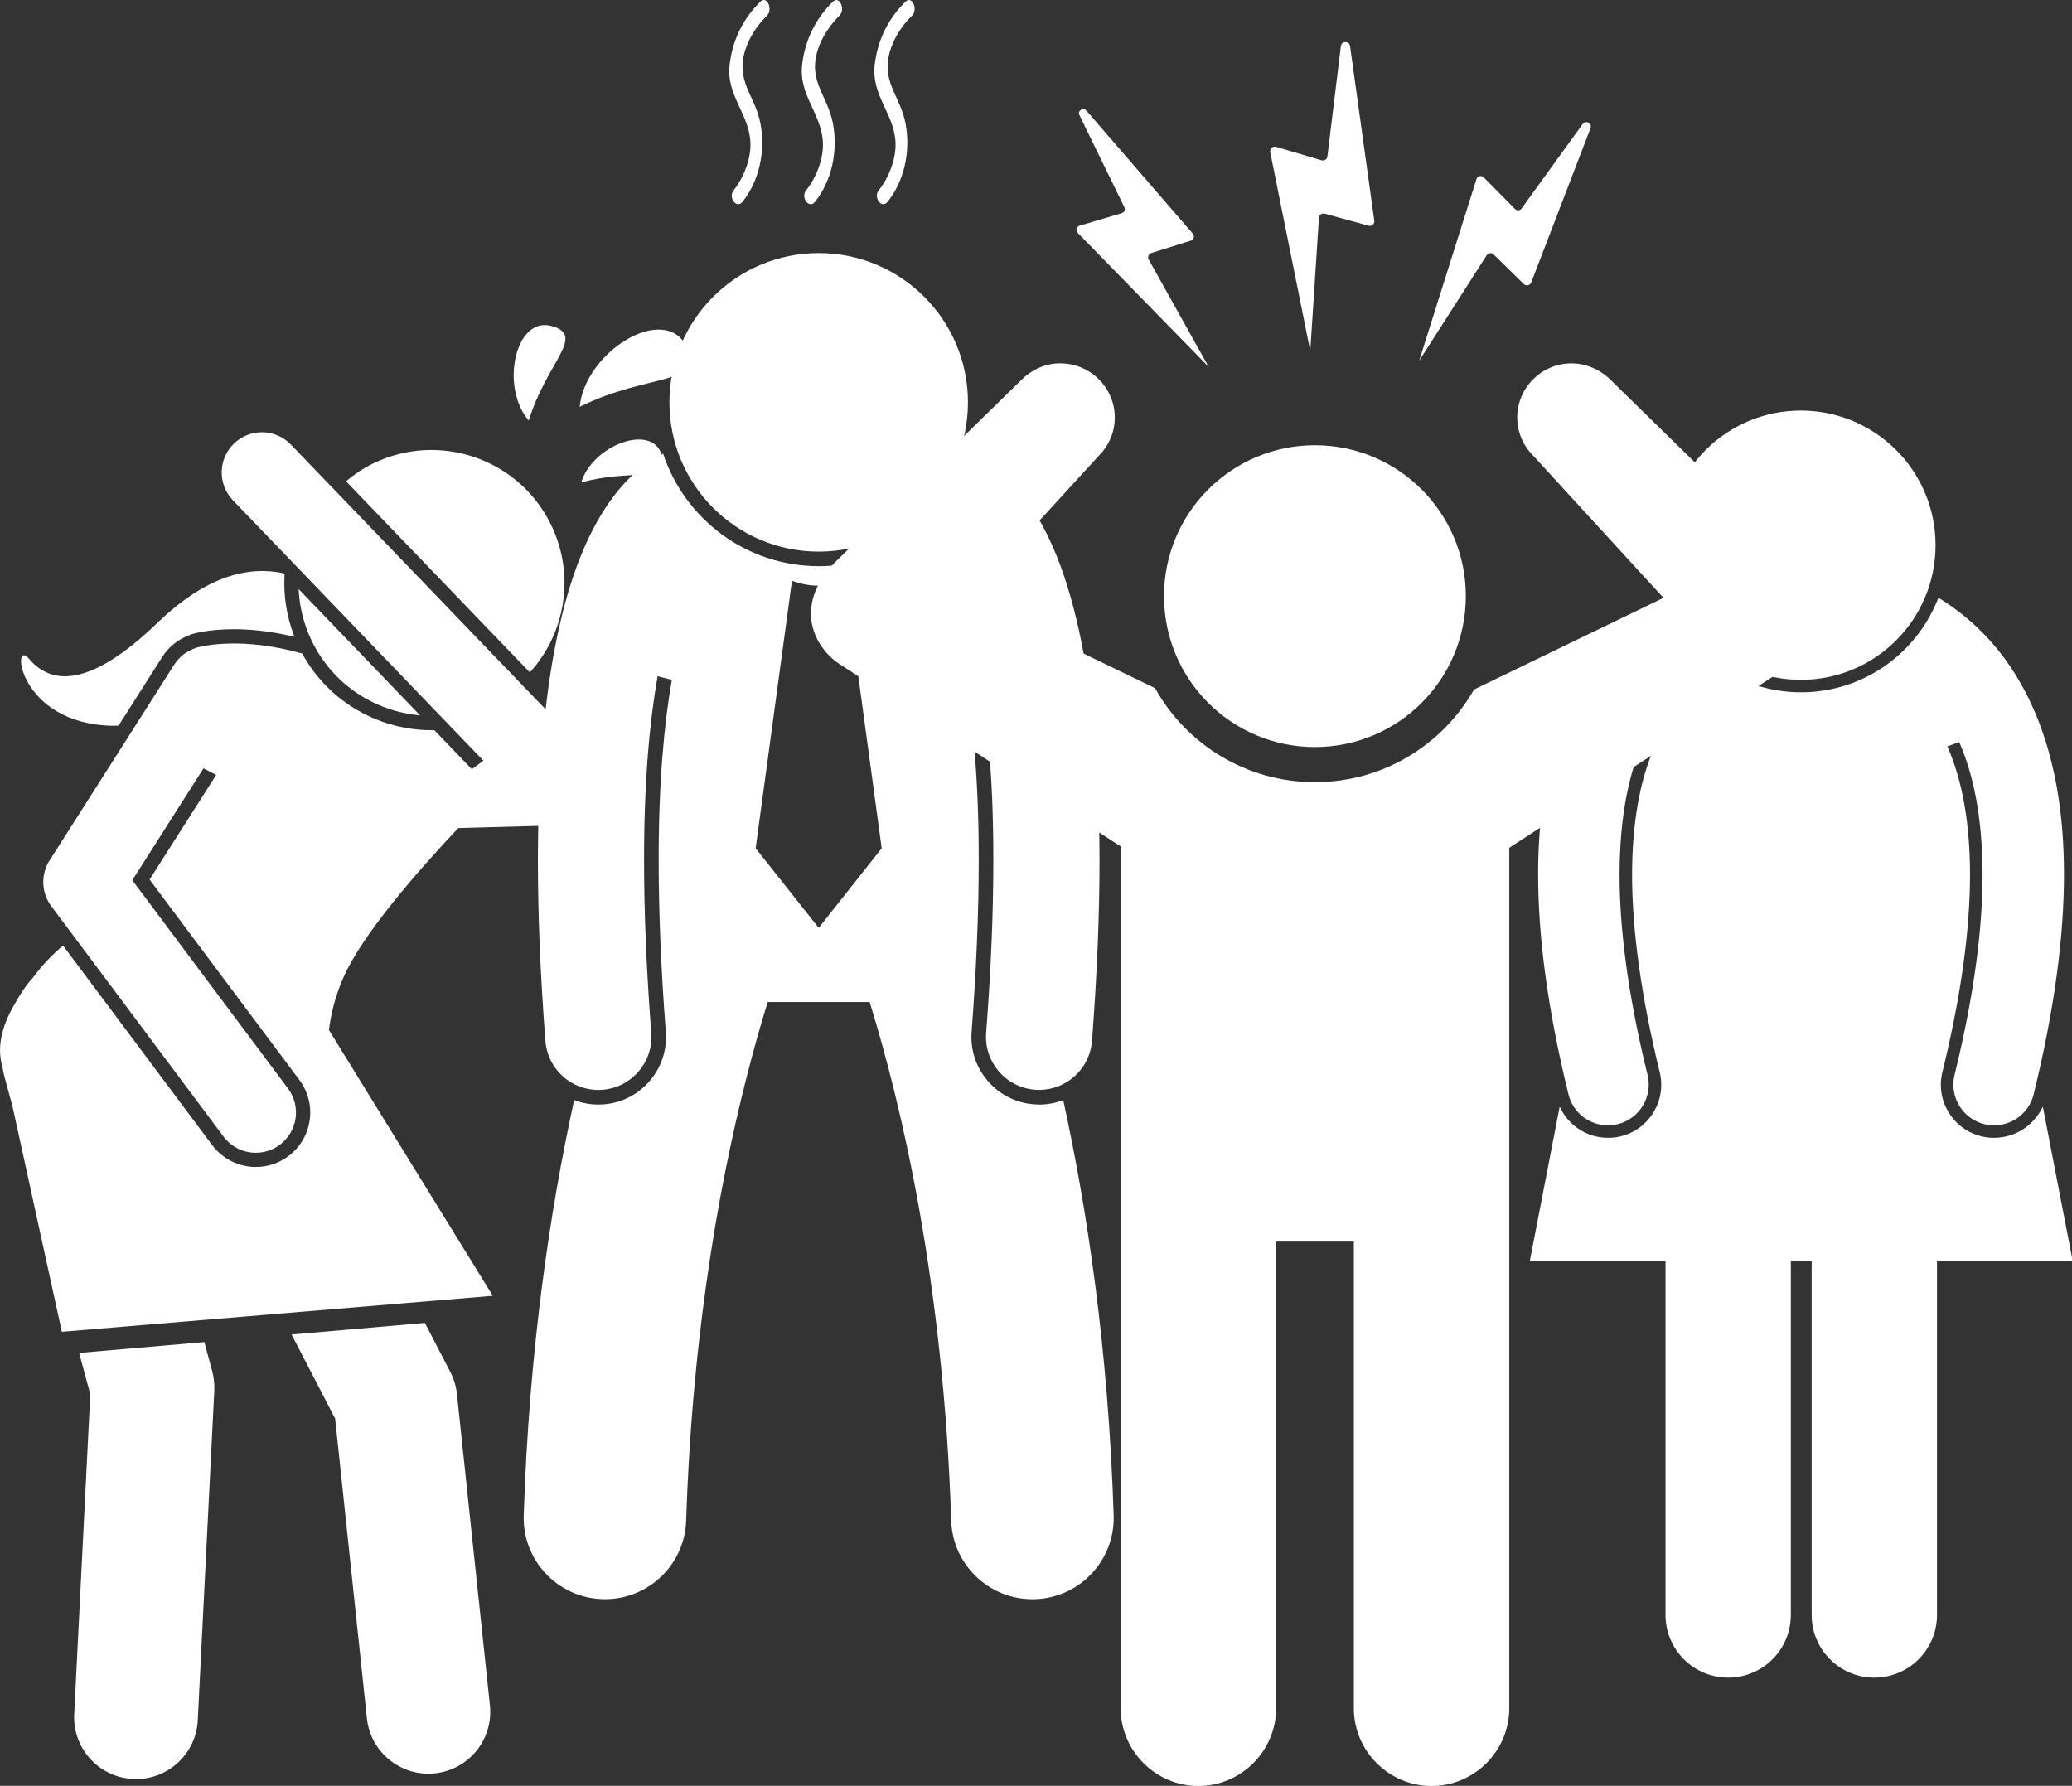 <?xml version="1.0" encoding="utf-8"?>
<!-- Generator: Adobe Illustrator 24.0.1, SVG Export Plug-In . SVG Version: 6.00 Build 0)  -->
<svg version="1.1"
	 id="svg1" inkscape:version="1.3 (0e150ed6c4, 2023-07-21)" sodipodi:docname="I2.svg" xmlns:inkscape="http://www.inkscape.org/namespaces/inkscape" xmlns:sodipodi="http://sodipodi.sourceforge.net/DTD/sodipodi-0.dtd" xmlns:svg="http://www.w3.org/2000/svg"
	 xmlns="http://www.w3.org/2000/svg" xmlns:xlink="http://www.w3.org/1999/xlink" x="0px" y="0px" viewBox="0 0 6653.2 5734.5"
	 style="enable-background:new 0 0 6653.2 5734.5;" xml:space="preserve">
<rect x="0" y="0" width="6653.2" height="5734.5" fill="#333333" stroke="none"/>
<style type="text/css">
	.st0{fill:#FFFFFF;}
</style>
<sodipodi:namedview  bordercolor="#eeeeee" borderopacity="1" id="namedview1" inkscape:current-layer="layer1" inkscape:cx="4435.0376" inkscape:cy="3960.2277" inkscape:deskcolor="#505050" inkscape:document-units="mm" inkscape:pagecheckerboard="0" inkscape:pageopacity="0" inkscape:showpageshadow="0" inkscape:window-height="1494" inkscape:window-maximized="1" inkscape:window-width="2560" inkscape:window-x="-11" inkscape:window-y="-11" inkscape:zoom="0.095827824" pagecolor="#505050">
	</sodipodi:namedview>
<g id="layer1" transform="translate(1068.123,899.054)" inkscape:groupmode="layer" inkscape:label="Layer 1">
	<path id="path14139-6-8-7-6" class="st0" d="M-459.6,1140.4l2.6-1.7c5.3-1.8,54.8-17.3,140.5-17.3c50.6,0,116.3,5.7,194,24.4
		c-25.7-65.4-35.9-133.6-31.9-200.3l-3.7-3.8c-109.5-23.3-244.6,5.2-404.2,159C-802,1332-917,1285.1-975.1,1216.1
		c-58.1-69-35.4,209.1,267.7,215.3c6.6,0.1,13.3-0.1,19.9-0.4l140.2-220.3C-526.2,1177.5-495.3,1153.3-459.6,1140.4L-459.6,1140.4z"
		/>
	<path id="path14141-4-1-1-5" class="st0" d="M-778.2,3577.7l-51.6,1027.4c-5.5,109.6,78.8,202.8,188.4,208.3
		c3.4,0.2,6.8,0.3,10.1,0.3c105.1,0,192.9-82.5,198.2-188.7l53.1-1058.8c1-20.8-1.2-41.7-6.6-61.8l-25.4-93.9l-402.1,34.9
		L-778.2,3577.7z"/>
	<path id="path14143-9-5-8-7" class="st0" d="M505,4576.9l-105.9-999.7c-2.6-24.6-9.8-48.5-21.1-70.4L296.2,3349l-428.1,37.2
		L8,3656.2l102,962.5c10.8,102,97,177.7,197.3,177.7c7,0,14.1-0.4,21.2-1.1C437.5,4783.8,516.5,4686,505,4576.9L505,4576.9z"/>
	<path id="path14145-8-4-8-9" class="st0" d="M514.3,3261.9L86.8,2568.6l-59.6-96.7l-39.2-63.6c7-52.2,19.5-107.1,46.8-169.1
		c60.7-137.9,236.8-339.5,368.6-479.3l64.8-1.8l273.7-7.5c1.3,0,2.6-0.2,3.9-0.3c2.3-0.1,4.7-0.3,7-0.6c2-0.2,3.9-0.5,5.8-0.8
		c2.2-0.4,4.3-0.7,6.5-1.2c2-0.4,4-0.9,5.9-1.4c2.1-0.5,4.1-1.1,6.1-1.8c2-0.6,3.9-1.3,5.8-2c2-0.7,4-1.5,5.9-2.3
		c1.9-0.8,3.7-1.6,5.5-2.5c1.9-0.9,3.8-1.9,5.7-2.9c1.8-1,3.5-2,5.3-3c1.8-1.1,3.6-2.2,5.3-3.4c1.8-1.2,3.5-2.4,5.2-3.7
		c1.6-1.2,3.1-2.4,4.7-3.7c1.8-1.5,3.5-3,5.2-4.5c0.7-0.7,1.5-1.2,2.2-2c0.7-0.7,1.2-1.4,1.9-2c1.7-1.7,3.3-3.4,4.8-5.1
		c1.4-1.5,2.7-3,3.9-4.6c1.3-1.6,2.6-3.3,3.8-5c1.3-1.8,2.6-3.5,3.8-5.3c1.1-1.7,2.1-3.3,3.1-5c1.1-1.9,2.3-3.8,3.3-5.8
		c0.9-1.8,1.8-3.6,2.6-5.4c0.9-2,1.8-3.9,2.6-5.9c0.8-2,1.5-3.9,2.2-5.9c0.7-1.9,1.4-3.8,2-5.8c0.6-2.1,1.2-4.2,1.7-6.3
		c0.5-2,0.9-3.9,1.3-5.8c0.4-2.1,0.7-4.3,1-6.4c0.3-2.1,0.6-4.2,0.8-6.3c0.2-2,0.3-4.1,0.4-6.1c0.1-2.3,0.2-4.6,0.2-6.9
		c0-0.9,0.1-1.9,0.1-2.9c0-1-0.2-2-0.2-3c-0.1-2.2-0.3-4.5-0.5-6.7c-0.2-2.1-0.5-4.1-0.7-6.1c-0.3-2.1-0.7-4.1-1.1-6.2
		c-0.4-2.1-0.9-4.2-1.4-6.3c-0.5-1.9-1-3.8-1.6-5.7c-0.6-2.1-1.3-4.3-2.1-6.3c-0.7-1.8-1.4-3.6-2.1-5.4c-0.8-2.1-1.8-4.1-2.7-6.1
		c-0.8-1.7-1.7-3.5-2.6-5.2c-1.1-2-2.2-4-3.4-5.9c-1-1.6-2-3.2-3-4.8c-1.3-2-2.7-3.9-4.1-5.8c-1.1-1.4-2.2-2.9-3.3-4.3
		c-1.6-2-3.3-3.9-5-5.7c-0.7-0.8-1.4-1.7-2.2-2.4l-137.8-143.3l-827.7-860.3c-49.5-51.4-131.1-53-182.5-3.5
		c-51.4,49.4-53,131.1-3.6,182.5l804.3,836.1l-37.1,27.4l-120.6-125.4c-171.3,3-337.6-87.5-424-246c-192.4-54.4-317.6-25.1-341-18.6
		c-0.2,0.2-0.5,0.5-0.7,0.7c-27.7,8.9-52.6,27.1-69.5,53.6l-400.2,628.7c-28.8,45.3-26.6,103.6,5.5,146.6l553.3,740.2
		c25.3,33.9,64.2,51.8,103.5,51.8c26.9,0,54-8.4,77.2-25.7c57.1-42.7,68.8-123.6,26.1-180.7l-499.9-668.8l228.7-359.3l40.6,21.3
		l-213.8,335.9l481,643.5c28,37.4,39.7,83.4,33,129.7c-6.7,46.2-30.9,87.1-68.3,115c-30.5,22.8-66.6,34.8-104.5,34.8
		c-54.9,0-107.3-26.2-140.1-70.2l-479-640.9c-33.5,28.7-66.5,61.6-98,105c-18.2,18.9-39.7,50.1-65.7,97.8
		c-26.4,48.4-37.9,91.7-38.6,130.5h-0.1l0.1,0.3c-0.3,21.2,2.8,40.9,8.5,59.5c1.1,8.4,2.6,16.7,4.9,25.1l26.8,99l1.9,8.7l67.4,307.8
		l89,406.6L514.3,3261.9z"/>
	<path id="path14147-3-8-8-6" class="st0" d="M701.2,785.8c-103.4-212-359-300-571-196.7c-32.2,15.7-61.1,35.2-87.3,57.3
		l590.3,613.7C747.2,1134.6,780.1,947.6,701.2,785.8L701.2,785.8z"/>
	<path id="path14149-6-1-9-7" class="st0" d="M280.8,1398.1l-390-405.5c2.6,56.5,16.3,113.5,42.7,167.6
		C1.7,1300,136.3,1385.5,280.8,1398.1L280.8,1398.1z"/>
	<path id="path14163-6-6-2-4" class="st0" d="M793.2,407.4c222.2-110.7,410.1-67.6,342-196C1062.9,74.8,810.8,230,793.2,407.4z"/>
	<path id="path14165-2-3-7-1" class="st0" d="M629.7,451.4c57.5-188,184.8-272.5,73.9-303.4C585.7,115.1,537.4,344.6,629.7,451.4z"
		/>
	<path id="path14167-6-6-8-1" class="st0" d="M1056.3,560.7c-31.8-102.2-223.2-28.9-258,89.6C963.8,603.4,1086.2,656.9,1056.3,560.7
		z"/>
	<g id="g16017-0-6-1" transform="matrix(2.563,0,0,2.563,74.772,-434.002)">
		<path id="path15937-8-3-1" class="st0" d="M2052.3,1244.1c-5.4,0-10.7-0.6-15.9-1.9c-17.3-4.2-31.9-15-41.1-30.2
			c-9.2-15.2-12-33.1-7.7-50.4c23-93.6,34.6-176.9,34.6-247.5c-0.1-64.4-9.7-118.1-28.4-160.4l14.8-5.5
			c17.3,39.4,29.1,92.6,29.3,165.8c0,66.8-10.1,149.6-35.1,251.3c-6.7,27.3,10,54.9,37.4,61.7c4.1,1,8.2,1.5,12.2,1.5
			c22.9,0,43.8-15.6,49.5-38.9c26.5-107.8,38-198.6,38-275.6c0.1-81.2-13.1-147.7-35.6-201.3c-14.5-34.5-32.7-63.7-53.8-87.9v0
			c-0.1-0.1-0.2-0.2-0.3-0.3c-20.9-24-44-42.6-67.6-57.1c-26.6,69.2-93.7,118.5-172.1,118.5s-145.5-49.3-172.1-118.5
			c-23.7,14.5-47,33.2-67.9,57.4c-0.1,0.1-0.2,0.3-0.3,0.4c-20.9,24.1-39.1,53.2-53.5,87.5c-22.5,53.6-35.7,120.1-35.6,201.3
			c0,77,11.5,167.7,38,275.6c5.7,23.3,26.6,38.9,49.5,38.9c4,0,8.1-0.5,12.2-1.5c27.3-6.7,44.1-34.3,37.4-61.7
			c-25-101.6-35.1-184.5-35.1-251.3c0.2-73.3,11.9-126.5,29.3-165.8l14.8,5.5c-18.7,42.3-28.3,96-28.4,160.4
			c0,70.6,11.6,153.8,34.6,247.5c4.2,17.3,1.5,35.2-7.7,50.4c-9.2,15.2-23.8,26-41.1,30.2c-5.2,1.3-10.5,1.9-15.9,1.9
			c-26.5,0-50-15.6-60.6-39.1l-37.4,193.4h170v443.5c0,43.3,35.1,78.5,78.5,78.5c43.3,0,78.5-35.1,78.5-78.5v-443.5h26.1v443.5
			c0,43.3,35.1,78.5,78.5,78.5c43.3,0,78.5-35.1,78.5-78.5v-443.5h170l-37.4-193.4C2102.3,1228.5,2078.9,1244.1,2052.3,1244.1
			L2052.3,1244.1z"/>
		<path id="path15939-7-7-0" class="st0" d="M1979,501.6c0,93.1-75.5,168.7-168.7,168.7c-93.1,0-168.7-75.5-168.7-168.7
			c0-93.2,75.5-168.7,168.7-168.7C1903.5,333,1979,408.5,1979,501.6"/>
	</g>
	<g id="g17815-1-5-0" transform="matrix(3.93,0,0,3.93,-953.936,-966.682)">
		<path id="path17713-0-8-6" class="st0" d="M1074,54.8l19.8,142.7c0.3,2.7-2.1,4.9-4.8,4.1l-35.6-9.8c-2.4-0.6-4.6,1-4.8,3.3
			l-7.1,108.9l-32.7-162.4c-0.6-2.9,2.1-5.2,4.8-4.4l37.1,11c2.2,0.6,4.6-0.8,4.8-3.2l11-90C1067,50.5,1073.4,50.5,1074,54.8
			L1074,54.8z"/>
		<path id="path17715-0-7-1" class="st0" d="M1270.5,121.9L1222,248.1c-1,2.4-4,3-5.9,1.3l-24.8-24.3c-1.6-1.6-4.3-1.3-5.6,0.6
			l-55.2,86.2l46.8-148.4c0.8-2.5,4-3.3,5.9-1.4l25.6,25.9c1.6,1.6,4.1,1.4,5.4-0.5l49.9-69C1266.7,115.1,1272,118,1270.5,121.9
			L1270.5,121.9z"/>
		<path id="path17717-9-5-9" class="st0" d="M858.6,107.6l87,100.6c1.6,1.9,0.8,4.9-1.6,5.6L911.5,224c-2.1,0.6-3,3.2-2.1,5.1
			l49.1,87.9l-107-109.5c-1.9-1.9-1-5.1,1.6-5.9l34.3-10.2c2.1-0.6,3.2-3,2.2-4.9l-36.7-75.2C851,107.8,855.9,104.6,858.6,107.6
			L858.6,107.6z"/>
		<path id="path17719-6-0-2" class="st0" d="M1168.6,504.3c0,68.1-55.2,123.3-123.3,123.3s-123.3-55.2-123.3-123.3
			S977.2,381,1045.3,381C1113.4,381,1168.6,436.2,1168.6,504.3"/>
		<path id="path17721-2-8-8" class="st0" d="M1439.4,476.9l-152.7-149.5c-9.2-8.9-20.8-13.3-31.7-13.3c-24.4,0-44.4,19.8-44.4,44.3
			c0,10.6,3.8,20.2,10,27.8c0.2,0.3,64.4,70.2,109.5,119.5l-154.8,74.9c-25.7,45.2-74.3,75.7-130,75.7c-56.2,0-105.1-31-130.6-76.8
			l-152.4-73.8c45.2-49.2,109.4-119.2,109.5-119.5c6.2-7.6,10-17.1,10-27.8c0-24.4-20-44.3-44.4-44.3c-11-0.2-22.5,4.3-31.7,13.3
			L652.9,476.9c-34.9,36.5-15.9,70.3,4.6,83.3l229.1,148.6V1413c0,34.9,28.6,63.5,63.5,63.5s63.5-28.6,63.5-63.5v-381.3h63.5
			l0,381.3c0,34.9,28.6,63.5,63.5,63.5s63.5-28.6,63.5-63.5l0-703.1l230.6-149.7C1455.3,547.3,1471,506.9,1439.4,476.9L1439.4,476.9
			z"/>
	</g>
	<path id="path18737-5-1-2" class="st0" d="M2251.8,2647c-57.9-4.4-110.5-31.1-148.4-75.2c-37.8-44.1-56.1-100.2-51.7-158
		c15.2-198.2,22.9-382.9,22.9-549c0.3-254.4-18.1-443-42.3-581l45.7-11.6c25.7,145,43.8,338.3,43.5,592.6
		c0,159.3-6.9,342.4-23.1,552.5c-7.2,93.8,63.1,175.7,156.9,182.9c4.4,0.4,8.9,0.5,13.3,0.5c88.2,0,162.8-68,169.7-157.4
		c16.7-217.7,24.1-409.4,24.1-578.6c-0.1-283.3-20.5-503.1-53.2-676.6c-17.1-90.8-37.6-169.1-60.3-236.7
		c-65.9-195.7-155.4-306.2-238.2-363.9c-15.8-11.1-31.1-19.8-45.4-27c-1.6-1.1-3.2-2.1-4.9-3.1C1991,767.3,1793.4,919,1560.7,919
		c-232.6,0-430.3-151.7-499.6-361.3c-1.6,1-3.2,2-4.8,3c-14.4,7.2-29.7,15.9-45.6,27C928,645.3,838.6,755.8,772.6,951.6
		c-22.8,67.5-43.2,145.9-60.3,236.7c-32.7,173.5-53.1,393.3-53.2,676.6c0,169.1,7.3,360.9,24.1,578.6
		c6.9,89.4,81.5,157.4,169.7,157.4c4.4,0,8.8-0.2,13.3-0.5c93.8-7.2,164.1-89.1,156.9-182.9c-16.1-210.1-23.1-393.2-23.1-552.5
		c-0.3-254.3,17.8-447.6,43.5-592.6l45.7,11.6c-24.2,138-42.6,326.6-42.3,581c0,166.1,7.7,350.8,22.9,549
		c4.5,57.8-13.9,113.9-51.7,158c-37.8,44.1-90.5,70.8-148.4,75.2c-5.6,0.4-11.3,0.6-16.9,0.6c-27.1,0-53.1-5.2-77.2-14.5
		c-76.8,350.1-144.7,798.7-162,1333.4c-4.7,144.1,108.3,264.6,252.4,269.3c2.9,0.1,5.8,0.1,8.6,0.1c140.2,0,256.1-111.4,260.6-252.5
		c20.6-638.3,118.3-1142.2,209.7-1483.8c17.8-66.8,35.4-127.1,52.1-181.2h327.4c102.3,331.2,237.3,902.2,261.8,1665
		c4.5,141.2,120.4,252.6,260.7,252.6c2.9,0,5.7,0,8.6-0.1c144-4.7,257.1-125.2,252.4-269.3c-17.3-534.6-85.2-983.3-162-1333.4
		c-24.1,9.3-50.1,14.5-77.2,14.5C2263,2647.7,2257.4,2647.5,2251.8,2647L2251.8,2647z M1560.7,2080.4l-202.4-255.6l116.6-859
		c27.7,10.4,56.7,15.8,85.8,15.8l0,0h0.1c29,0,58.1-5.4,85.6-15.8l116.6,859.1L1560.7,2080.4z"/>
	<path id="path18739-5-3-3" sodipodi:nodetypes="sssss" class="st0" d="M1560.7,872.2c264.8,0,479.3-214.6,479.3-479.3
		c0-264.7-214.6-479.3-479.3-479.3c-264.7,0-479.3,214.6-479.3,479.3C1081.4,657.6,1296,872.2,1560.7,872.2L1560.7,872.2z"/>
	<path id="path18741-0-0-2" class="st0" d="M1394.2-848.3c20.6-19.8,0.8-65.8-20.1-45.8c-52,49.9-91.2,121.1-99.8,206.7
		c-9.2,92.3,59,151.5,66.7,238.2c5.2,58.3-22.1,122.2-53.3,161.1c-18.8,23.3,9.4,60.7,28.1,37.4c52.3-65,75.1-159.2,57.9-251.5
		c-17.2-91.9-82.7-136.2-47.3-240.9C1340.2-783.9,1367-822.2,1394.2-848.3L1394.2-848.3z"/>
	<path id="path18743-7-1-1" class="st0" d="M1627-848.3c20.6-19.8,0.8-65.8-20.1-45.8c-52,49.9-91.2,121.1-99.8,206.7
		c-9.1,92.3,59,151.5,66.7,238.2c5.2,58.3-22.1,122.2-53.3,161.1c-18.8,23.3,9.3,60.7,28.1,37.4c52.3-65,75.1-159.2,57.9-251.5
		c-17.2-91.9-82.7-136.2-47.3-240.9C1573.1-783.9,1599.9-822.2,1627-848.3L1627-848.3z"/>
	<path id="path18745-2-5-7" class="st0" d="M1860-848.3c20.6-19.8,0.8-65.8-20-45.8c-52,49.9-91.2,121.1-99.8,206.7
		c-9.2,92.3,59,151.5,66.7,238.2c5.2,58.3-22.1,122.2-53.3,161.1c-18.8,23.3,9.4,60.7,28.1,37.4c52.3-65,75.1-159.2,57.9-251.5
		c-17.2-91.9-82.7-136.2-47.3-240.9C1806-783.9,1832.8-822.2,1860-848.3L1860-848.3z"/>
</g>
</svg>
